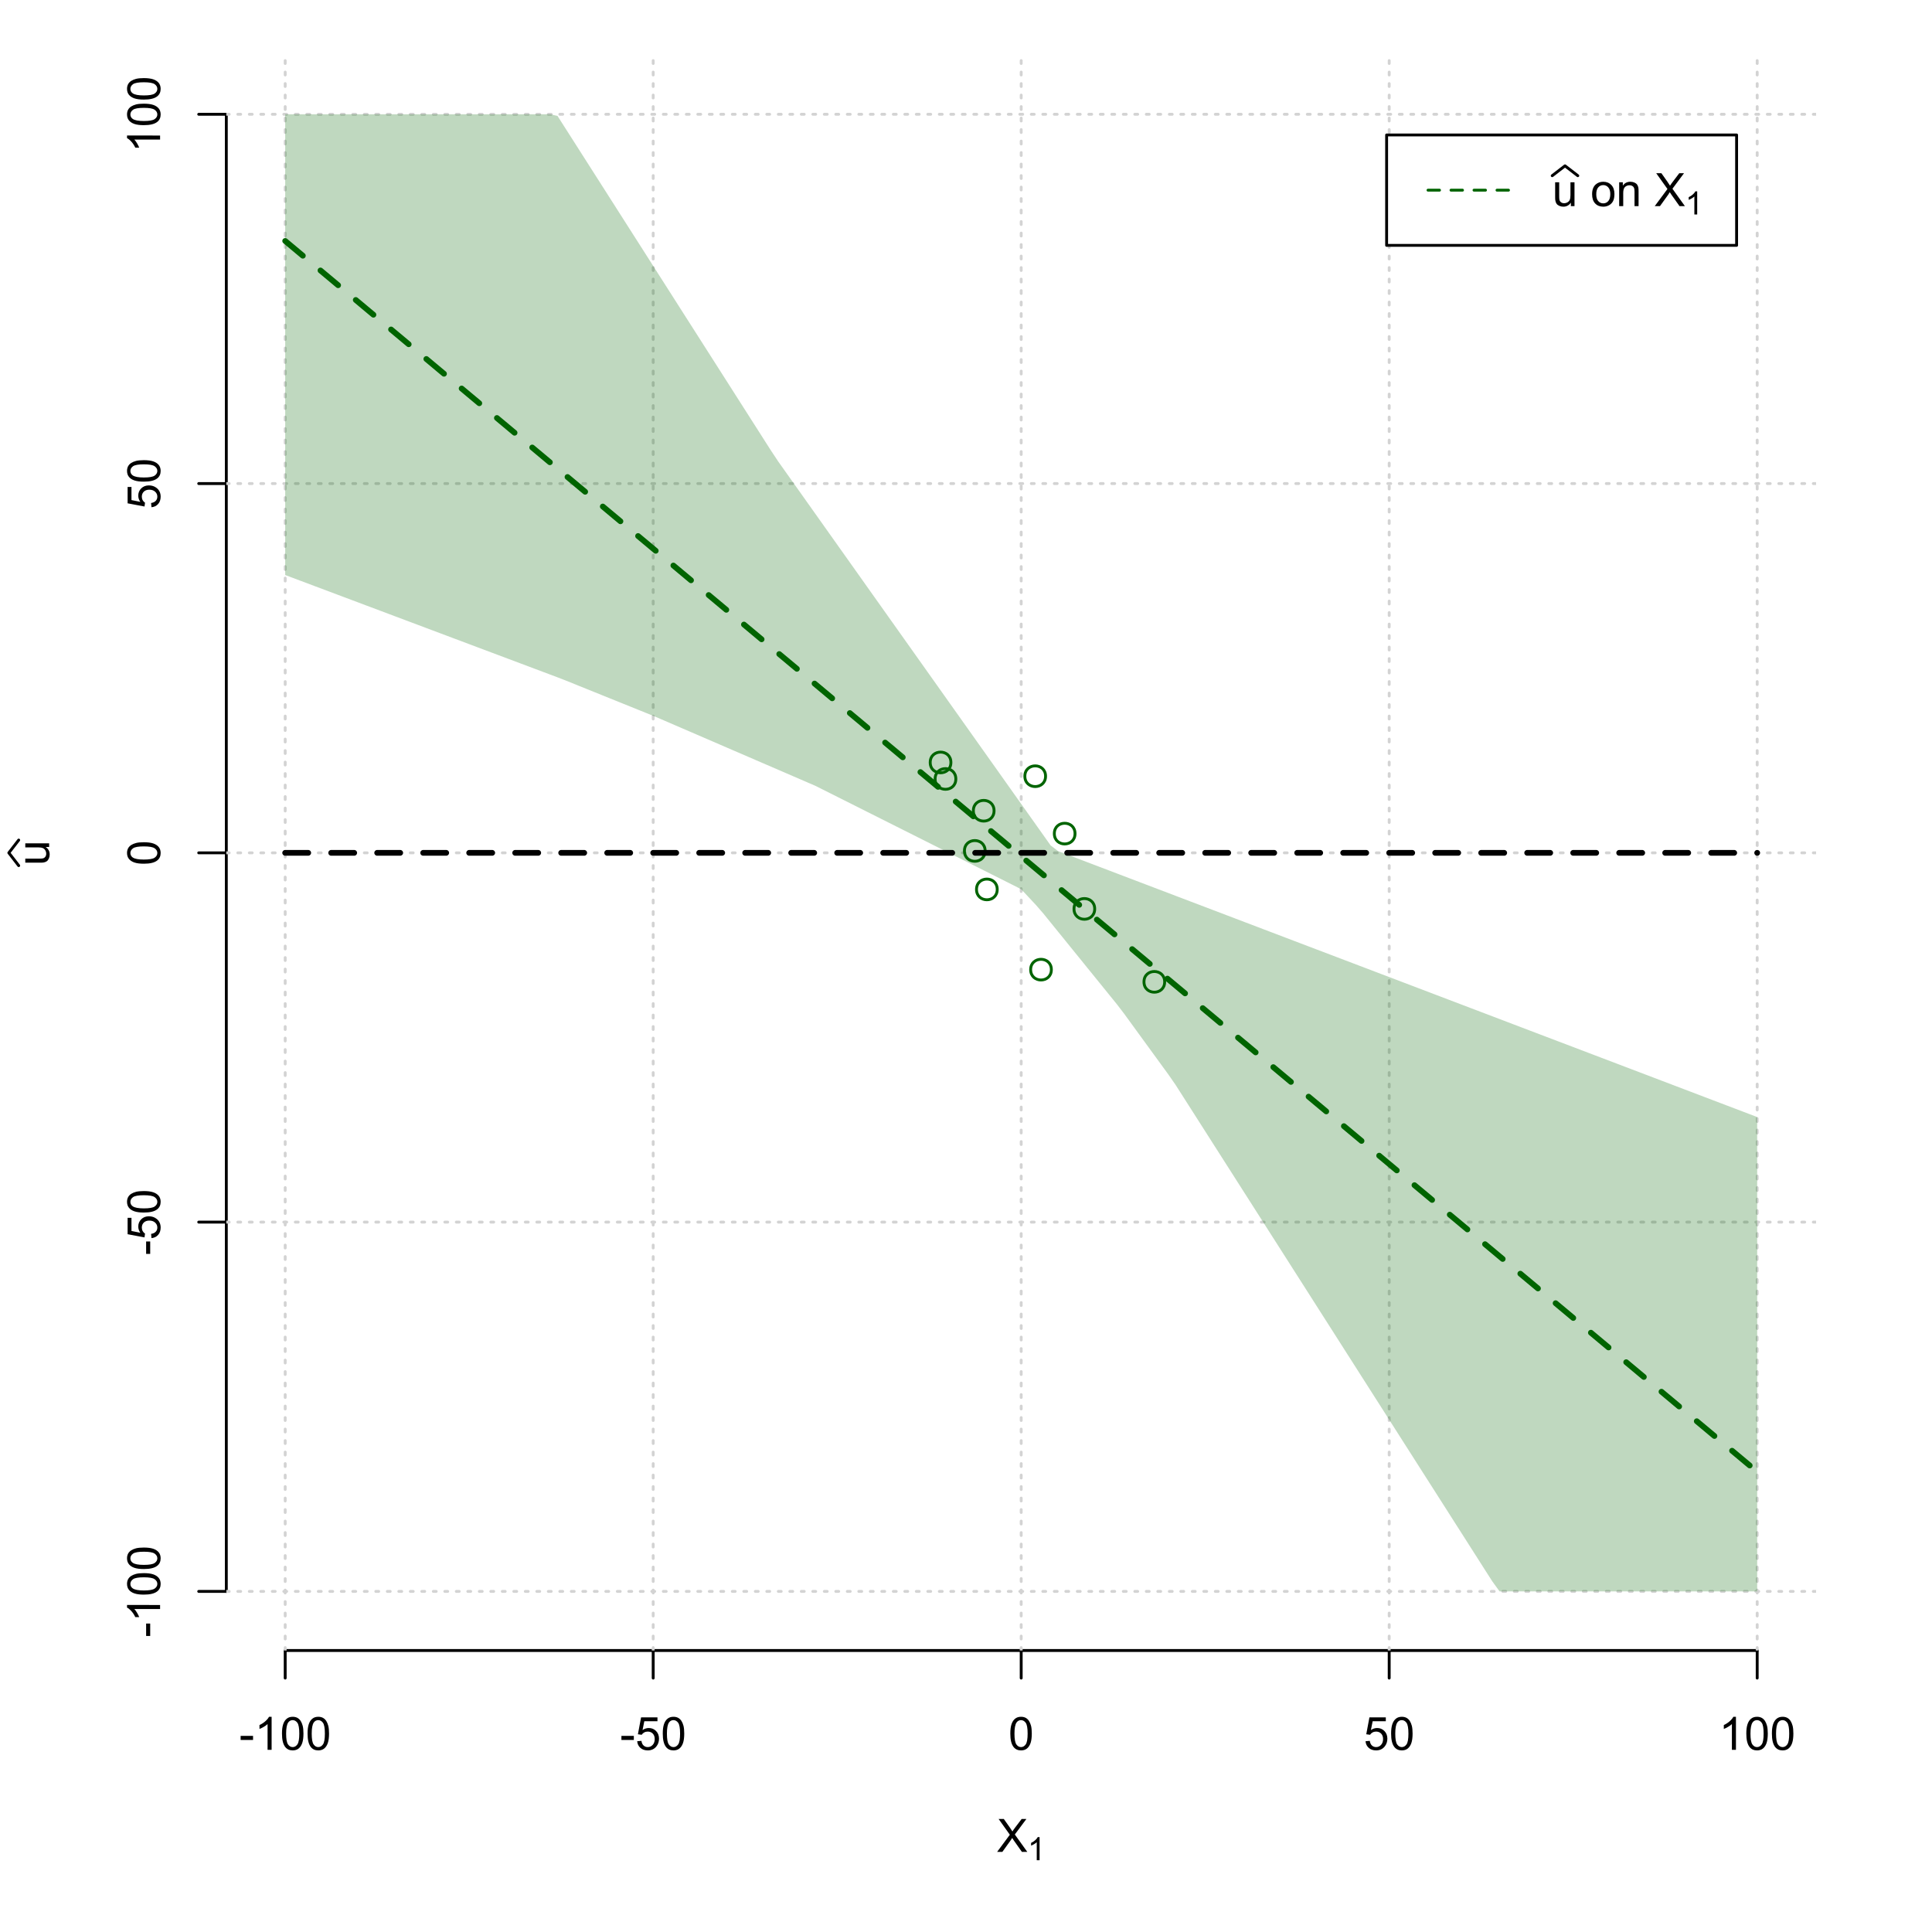 <?xml version="1.0" encoding="UTF-8"?>
<svg xmlns="http://www.w3.org/2000/svg" xmlns:xlink="http://www.w3.org/1999/xlink" width="504pt" height="504pt" viewBox="0 0 504 504" version="1.1">
<defs>
<g>
<symbol overflow="visible" id="glyph0-0">
<path style="stroke:none;" d="M 1.5 0 L 1.5 -7.5 L 7.5 -7.5 L 7.5 0 Z M 1.688 -0.188 L 7.312 -0.188 L 7.312 -7.312 L 1.688 -7.312 Z M 1.688 -0.188 "/>
</symbol>
<symbol overflow="visible" id="glyph0-1">
<path style="stroke:none;" d="M 0.055 0 L 3.375 -4.477 L 0.445 -8.59 L 1.797 -8.59 L 3.359 -6.387 C 3.68 -5.93 3.91 -5.578 4.047 -5.332 C 4.238 -5.645 4.465 -5.969 4.727 -6.312 L 6.457 -8.59 L 7.695 -8.59 L 4.676 -4.539 L 7.93 0 L 6.523 0 L 4.359 -3.062 C 4.238 -3.238 4.113 -3.43 3.984 -3.641 C 3.789 -3.324 3.652 -3.109 3.574 -2.992 L 1.418 0 Z M 0.055 0 "/>
</symbol>
<symbol overflow="visible" id="glyph0-2">
<path style="stroke:none;" d="M 0.383 -2.578 L 0.383 -3.641 L 3.621 -3.641 L 3.621 -2.578 Z M 0.383 -2.578 "/>
</symbol>
<symbol overflow="visible" id="glyph0-3">
<path style="stroke:none;" d="M 4.469 0 L 3.414 0 L 3.414 -6.719 C 3.16 -6.477 2.828 -6.234 2.414 -5.996 C 2 -5.75 1.629 -5.57 1.305 -5.449 L 1.305 -6.469 C 1.895 -6.742 2.41 -7.078 2.852 -7.477 C 3.293 -7.871 3.605 -8.254 3.789 -8.625 L 4.469 -8.625 Z M 4.469 0 "/>
</symbol>
<symbol overflow="visible" id="glyph0-4">
<path style="stroke:none;" d="M 0.5 -4.234 C 0.496 -5.246 0.602 -6.062 0.812 -6.688 C 1.02 -7.305 1.328 -7.785 1.742 -8.121 C 2.148 -8.457 2.668 -8.625 3.297 -8.625 C 3.758 -8.625 4.164 -8.531 4.512 -8.348 C 4.855 -8.16 5.141 -7.891 5.371 -7.543 C 5.594 -7.191 5.773 -6.766 5.906 -6.266 C 6.035 -5.762 6.098 -5.086 6.102 -4.234 C 6.098 -3.227 5.996 -2.414 5.789 -1.797 C 5.578 -1.176 5.266 -0.695 4.859 -0.359 C 4.445 -0.02 3.926 0.145 3.297 0.148 C 2.465 0.145 1.816 -0.148 1.348 -0.742 C 0.781 -1.457 0.496 -2.621 0.5 -4.234 Z M 1.582 -4.234 C 1.582 -2.824 1.746 -1.887 2.074 -1.418 C 2.402 -0.949 2.809 -0.715 3.297 -0.719 C 3.777 -0.715 4.184 -0.949 4.52 -1.422 C 4.848 -1.887 5.016 -2.824 5.016 -4.234 C 5.016 -5.648 4.848 -6.59 4.52 -7.055 C 4.184 -7.516 3.773 -7.746 3.289 -7.75 C 2.801 -7.746 2.414 -7.543 2.125 -7.137 C 1.762 -6.613 1.582 -5.645 1.582 -4.234 Z M 1.582 -4.234 "/>
</symbol>
<symbol overflow="visible" id="glyph0-5">
<path style="stroke:none;" d="M 0.5 -2.25 L 1.605 -2.344 C 1.684 -1.805 1.871 -1.398 2.176 -1.125 C 2.473 -0.852 2.836 -0.715 3.258 -0.719 C 3.766 -0.715 4.195 -0.906 4.547 -1.293 C 4.898 -1.672 5.074 -2.18 5.074 -2.82 C 5.074 -3.414 4.902 -3.891 4.566 -4.242 C 4.227 -4.59 3.785 -4.762 3.242 -4.766 C 2.898 -4.762 2.594 -4.684 2.32 -4.531 C 2.047 -4.375 1.832 -4.176 1.676 -3.93 L 0.688 -4.062 L 1.516 -8.473 L 5.789 -8.473 L 5.789 -7.465 L 2.359 -7.465 L 1.898 -5.156 C 2.414 -5.516 2.953 -5.695 3.523 -5.695 C 4.27 -5.695 4.902 -5.434 5.422 -4.914 C 5.934 -4.395 6.191 -3.727 6.195 -2.914 C 6.191 -2.133 5.965 -1.461 5.516 -0.898 C 4.961 -0.199 4.211 0.145 3.258 0.148 C 2.477 0.145 1.836 -0.07 1.344 -0.508 C 0.844 -0.941 0.562 -1.523 0.5 -2.25 Z M 0.5 -2.25 "/>
</symbol>
<symbol overflow="visible" id="glyph0-6">
<path style="stroke:none;" d="M 4.867 0 L 4.867 -0.914 C 4.379 -0.211 3.723 0.141 2.895 0.141 C 2.527 0.141 2.184 0.07 1.867 -0.07 C 1.547 -0.211 1.309 -0.387 1.156 -0.602 C 1 -0.812 0.895 -1.074 0.832 -1.383 C 0.785 -1.59 0.762 -1.918 0.766 -2.367 L 0.766 -6.223 L 1.82 -6.223 L 1.82 -2.773 C 1.816 -2.219 1.84 -1.848 1.887 -1.656 C 1.949 -1.379 2.09 -1.16 2.309 -1.004 C 2.523 -0.84 2.789 -0.762 3.105 -0.766 C 3.418 -0.762 3.715 -0.844 3.996 -1.008 C 4.273 -1.172 4.469 -1.391 4.586 -1.672 C 4.699 -1.949 4.758 -2.355 4.758 -2.891 L 4.758 -6.223 L 5.812 -6.223 L 5.812 0 Z M 4.867 0 "/>
</symbol>
<symbol overflow="visible" id="glyph0-7">
<path style="stroke:none;" d=""/>
</symbol>
<symbol overflow="visible" id="glyph0-8">
<path style="stroke:none;" d="M 0.398 -3.109 C 0.398 -4.262 0.719 -5.117 1.359 -5.672 C 1.895 -6.133 2.547 -6.363 3.316 -6.363 C 4.172 -6.363 4.871 -6.082 5.414 -5.52 C 5.953 -4.957 6.223 -4.184 6.227 -3.199 C 6.223 -2.398 6.102 -1.766 5.867 -1.309 C 5.625 -0.848 5.277 -0.492 4.82 -0.238 C 4.359 0.016 3.859 0.141 3.316 0.141 C 2.441 0.141 1.734 -0.137 1.203 -0.695 C 0.664 -1.254 0.398 -2.059 0.398 -3.109 Z M 1.484 -3.109 C 1.48 -2.309 1.656 -1.711 2.004 -1.32 C 2.348 -0.922 2.785 -0.727 3.316 -0.727 C 3.84 -0.727 4.273 -0.926 4.621 -1.324 C 4.969 -1.723 5.145 -2.328 5.145 -3.148 C 5.145 -3.914 4.969 -4.496 4.617 -4.895 C 4.266 -5.289 3.832 -5.488 3.316 -5.492 C 2.785 -5.488 2.348 -5.293 2.004 -4.898 C 1.656 -4.5 1.48 -3.902 1.484 -3.109 Z M 1.484 -3.109 "/>
</symbol>
<symbol overflow="visible" id="glyph0-9">
<path style="stroke:none;" d="M 0.789 0 L 0.789 -6.223 L 1.742 -6.223 L 1.742 -5.336 C 2.195 -6.02 2.855 -6.363 3.719 -6.363 C 4.09 -6.363 4.434 -6.293 4.754 -6.16 C 5.066 -6.023 5.305 -5.848 5.461 -5.633 C 5.617 -5.41 5.727 -5.152 5.789 -4.852 C 5.828 -4.656 5.848 -4.312 5.848 -3.828 L 5.848 0 L 4.793 0 L 4.793 -3.785 C 4.793 -4.215 4.75 -4.535 4.668 -4.75 C 4.586 -4.961 4.441 -5.129 4.234 -5.258 C 4.023 -5.383 3.777 -5.449 3.5 -5.449 C 3.047 -5.449 2.66 -5.305 2.332 -5.02 C 2.004 -4.734 1.84 -4.195 1.844 -3.398 L 1.844 0 Z M 0.789 0 "/>
</symbol>
<symbol overflow="visible" id="glyph1-0">
<path style="stroke:none;" d="M 1.051 0 L 1.051 -5.25 L 5.25 -5.25 L 5.25 0 Z M 1.18 -0.133 L 5.117 -0.133 L 5.117 -5.117 L 1.18 -5.117 Z M 1.18 -0.133 "/>
</symbol>
<symbol overflow="visible" id="glyph1-1">
<path style="stroke:none;" d="M 3.129 0 L 2.391 0 L 2.391 -4.703 C 2.211 -4.531 1.977 -4.363 1.691 -4.195 C 1.398 -4.023 1.141 -3.895 0.914 -3.812 L 0.914 -4.527 C 1.328 -4.719 1.688 -4.953 1.996 -5.234 C 2.305 -5.508 2.523 -5.777 2.652 -6.039 L 3.129 -6.039 Z M 3.129 0 "/>
</symbol>
<symbol overflow="visible" id="glyph2-0">
<path style="stroke:none;" d="M 0 -1.5 L -7.5 -1.5 L -7.5 -7.5 L 0 -7.5 Z M -0.188 -1.688 L -0.188 -7.312 L -7.312 -7.312 L -7.312 -1.688 Z M -0.188 -1.688 "/>
</symbol>
<symbol overflow="visible" id="glyph2-1">
<path style="stroke:none;" d="M 0 -4.867 L -0.914 -4.867 C -0.211 -4.379 0.141 -3.723 0.141 -2.895 C 0.141 -2.527 0.07 -2.184 -0.07 -1.867 C -0.211 -1.547 -0.387 -1.309 -0.598 -1.156 C -0.809 -1 -1.07 -0.895 -1.383 -0.832 C -1.59 -0.789 -1.918 -0.766 -2.367 -0.77 L -6.223 -0.77 L -6.223 -1.824 L -2.773 -1.824 C -2.219 -1.82 -1.848 -1.844 -1.656 -1.887 C -1.379 -1.949 -1.16 -2.09 -1.004 -2.309 C -0.84 -2.523 -0.762 -2.789 -0.766 -3.105 C -0.762 -3.418 -0.844 -3.715 -1.008 -3.996 C -1.172 -4.273 -1.391 -4.469 -1.672 -4.586 C -1.945 -4.699 -2.352 -4.758 -2.887 -4.758 L -6.223 -4.758 L -6.223 -5.812 L 0 -5.812 Z M 0 -4.867 "/>
</symbol>
<symbol overflow="visible" id="glyph2-2">
<path style="stroke:none;" d="M -2.578 -0.383 L -3.641 -0.383 L -3.641 -3.621 L -2.578 -3.621 Z M -2.578 -0.383 "/>
</symbol>
<symbol overflow="visible" id="glyph2-3">
<path style="stroke:none;" d="M 0 -4.469 L 0 -3.414 L -6.719 -3.418 C -6.477 -3.16 -6.234 -2.828 -5.996 -2.418 C -5.75 -2.004 -5.57 -1.633 -5.449 -1.309 L -6.469 -1.309 C -6.742 -1.895 -7.078 -2.41 -7.477 -2.852 C -7.871 -3.293 -8.254 -3.605 -8.625 -3.793 L -8.625 -4.473 Z M 0 -4.469 "/>
</symbol>
<symbol overflow="visible" id="glyph2-4">
<path style="stroke:none;" d="M -4.234 -0.5 C -5.246 -0.496 -6.062 -0.602 -6.688 -0.812 C -7.305 -1.02 -7.785 -1.328 -8.121 -1.742 C -8.457 -2.152 -8.625 -2.672 -8.625 -3.301 C -8.625 -3.758 -8.531 -4.164 -8.348 -4.512 C -8.16 -4.859 -7.891 -5.145 -7.543 -5.371 C -7.191 -5.594 -6.766 -5.773 -6.266 -5.906 C -5.762 -6.035 -5.086 -6.098 -4.234 -6.102 C -3.223 -6.098 -2.41 -5.996 -1.793 -5.789 C -1.176 -5.578 -0.695 -5.266 -0.359 -4.859 C -0.02 -4.445 0.145 -3.926 0.148 -3.297 C 0.145 -2.465 -0.148 -1.816 -0.742 -1.348 C -1.457 -0.781 -2.621 -0.496 -4.234 -0.5 Z M -4.234 -1.582 C -2.824 -1.582 -1.887 -1.746 -1.418 -2.074 C -0.949 -2.402 -0.715 -2.809 -0.719 -3.297 C -0.715 -3.777 -0.949 -4.184 -1.422 -4.52 C -1.887 -4.848 -2.824 -5.016 -4.234 -5.016 C -5.648 -5.016 -6.59 -4.848 -7.055 -4.52 C -7.516 -4.188 -7.746 -3.777 -7.75 -3.289 C -7.746 -2.801 -7.543 -2.414 -7.137 -2.129 C -6.613 -1.762 -5.645 -1.582 -4.234 -1.582 Z M -4.234 -1.582 "/>
</symbol>
<symbol overflow="visible" id="glyph2-5">
<path style="stroke:none;" d="M -2.25 -0.5 L -2.344 -1.605 C -1.805 -1.684 -1.398 -1.871 -1.125 -2.176 C -0.852 -2.473 -0.715 -2.836 -0.719 -3.258 C -0.715 -3.766 -0.906 -4.195 -1.293 -4.547 C -1.672 -4.898 -2.18 -5.074 -2.816 -5.074 C -3.414 -5.074 -3.891 -4.902 -4.242 -4.566 C -4.59 -4.227 -4.762 -3.785 -4.766 -3.242 C -4.762 -2.898 -4.684 -2.594 -4.531 -2.32 C -4.375 -2.047 -4.176 -1.832 -3.93 -1.676 L -4.062 -0.688 L -8.473 -1.52 L -8.473 -5.789 L -7.465 -5.789 L -7.465 -2.363 L -5.156 -1.898 C -5.516 -2.414 -5.695 -2.953 -5.695 -3.523 C -5.695 -4.27 -5.434 -4.902 -4.914 -5.422 C -4.395 -5.934 -3.727 -6.191 -2.91 -6.195 C -2.133 -6.191 -1.461 -5.965 -0.895 -5.516 C -0.199 -4.961 0.145 -4.211 0.148 -3.258 C 0.145 -2.477 -0.07 -1.836 -0.508 -1.344 C -0.941 -0.848 -1.523 -0.566 -2.25 -0.5 Z M -2.25 -0.5 "/>
</symbol>
</g>
<clipPath id="clip1">
  <path d="M 74 14.398 L 75 14.398 L 75 430.559 L 74 430.559 Z M 74 14.398 "/>
</clipPath>
<clipPath id="clip2">
  <path d="M 170 14.398 L 171 14.398 L 171 430.559 L 170 430.559 Z M 170 14.398 "/>
</clipPath>
<clipPath id="clip3">
  <path d="M 266 14.398 L 267 14.398 L 267 430.559 L 266 430.559 Z M 266 14.398 "/>
</clipPath>
<clipPath id="clip4">
  <path d="M 362 14.398 L 363 14.398 L 363 430.559 L 362 430.559 Z M 362 14.398 "/>
</clipPath>
<clipPath id="clip5">
  <path d="M 458 14.398 L 459 14.398 L 459 430.559 L 458 430.559 Z M 458 14.398 "/>
</clipPath>
<clipPath id="clip6">
  <path d="M 59.039 414 L 473.758 414 L 473.758 416 L 59.039 416 Z M 59.039 414 "/>
</clipPath>
<clipPath id="clip7">
  <path d="M 59.039 318 L 473.758 318 L 473.758 320 L 59.039 320 Z M 59.039 318 "/>
</clipPath>
<clipPath id="clip8">
  <path d="M 59.039 222 L 473.758 222 L 473.758 223 L 59.039 223 Z M 59.039 222 "/>
</clipPath>
<clipPath id="clip9">
  <path d="M 59.039 125 L 473.758 125 L 473.758 127 L 59.039 127 Z M 59.039 125 "/>
</clipPath>
<clipPath id="clip10">
  <path d="M 59.039 29 L 473.758 29 L 473.758 31 L 59.039 31 Z M 59.039 29 "/>
</clipPath>
</defs>
<g id="surface5436">
<rect x="0" y="0" width="504" height="504" style="fill:rgb(100%,100%,100%);fill-opacity:1;stroke:none;"/>
<g style="fill:rgb(0%,0%,0%);fill-opacity:1;">
  <use xlink:href="#glyph0-1" x="260.062" y="483.102"/>
</g>
<g style="fill:rgb(0%,0%,0%);fill-opacity:1;">
  <use xlink:href="#glyph1-1" x="268.066" y="485.281"/>
</g>
<g style="fill:rgb(0%,0%,0%);fill-opacity:1;">
  <use xlink:href="#glyph2-1" x="12.82" y="225.816"/>
</g>
<path style="fill:none;stroke-width:0.75;stroke-linecap:round;stroke-linejoin:round;stroke:rgb(0%,0%,0%);stroke-opacity:1;stroke-miterlimit:10;" d="M 4.879 225.816 L 2.301 222.48 L 4.879 219.145 "/>
<path style="fill:none;stroke-width:0.75;stroke-linecap:round;stroke-linejoin:round;stroke:rgb(0%,0%,0%);stroke-opacity:1;stroke-miterlimit:10;" d="M 74.398 430.559 L 458.398 430.559 "/>
<path style="fill:none;stroke-width:0.75;stroke-linecap:round;stroke-linejoin:round;stroke:rgb(0%,0%,0%);stroke-opacity:1;stroke-miterlimit:10;" d="M 74.398 430.559 L 74.398 437.762 "/>
<path style="fill:none;stroke-width:0.75;stroke-linecap:round;stroke-linejoin:round;stroke:rgb(0%,0%,0%);stroke-opacity:1;stroke-miterlimit:10;" d="M 170.398 430.559 L 170.398 437.762 "/>
<path style="fill:none;stroke-width:0.75;stroke-linecap:round;stroke-linejoin:round;stroke:rgb(0%,0%,0%);stroke-opacity:1;stroke-miterlimit:10;" d="M 266.398 430.559 L 266.398 437.762 "/>
<path style="fill:none;stroke-width:0.75;stroke-linecap:round;stroke-linejoin:round;stroke:rgb(0%,0%,0%);stroke-opacity:1;stroke-miterlimit:10;" d="M 362.398 430.559 L 362.398 437.762 "/>
<path style="fill:none;stroke-width:0.75;stroke-linecap:round;stroke-linejoin:round;stroke:rgb(0%,0%,0%);stroke-opacity:1;stroke-miterlimit:10;" d="M 458.398 430.559 L 458.398 437.762 "/>
<g style="fill:rgb(0%,0%,0%);fill-opacity:1;">
  <use xlink:href="#glyph0-2" x="62.391" y="456.48"/>
  <use xlink:href="#glyph0-3" x="66.387" y="456.48"/>
  <use xlink:href="#glyph0-4" x="73.061" y="456.48"/>
  <use xlink:href="#glyph0-4" x="79.734" y="456.48"/>
</g>
<g style="fill:rgb(0%,0%,0%);fill-opacity:1;">
  <use xlink:href="#glyph0-2" x="161.727" y="456.48"/>
  <use xlink:href="#glyph0-5" x="165.723" y="456.48"/>
  <use xlink:href="#glyph0-4" x="172.396" y="456.48"/>
</g>
<g style="fill:rgb(0%,0%,0%);fill-opacity:1;">
  <use xlink:href="#glyph0-4" x="263.062" y="456.48"/>
</g>
<g style="fill:rgb(0%,0%,0%);fill-opacity:1;">
  <use xlink:href="#glyph0-5" x="355.727" y="456.48"/>
  <use xlink:href="#glyph0-4" x="362.4" y="456.48"/>
</g>
<g style="fill:rgb(0%,0%,0%);fill-opacity:1;">
  <use xlink:href="#glyph0-3" x="448.387" y="456.48"/>
  <use xlink:href="#glyph0-4" x="455.061" y="456.48"/>
  <use xlink:href="#glyph0-4" x="461.734" y="456.48"/>
</g>
<path style="fill:none;stroke-width:0.75;stroke-linecap:round;stroke-linejoin:round;stroke:rgb(0%,0%,0%);stroke-opacity:1;stroke-miterlimit:10;" d="M 59.039 415.148 L 59.039 29.812 "/>
<path style="fill:none;stroke-width:0.75;stroke-linecap:round;stroke-linejoin:round;stroke:rgb(0%,0%,0%);stroke-opacity:1;stroke-miterlimit:10;" d="M 59.039 415.148 L 51.84 415.148 "/>
<path style="fill:none;stroke-width:0.75;stroke-linecap:round;stroke-linejoin:round;stroke:rgb(0%,0%,0%);stroke-opacity:1;stroke-miterlimit:10;" d="M 59.039 318.812 L 51.84 318.812 "/>
<path style="fill:none;stroke-width:0.75;stroke-linecap:round;stroke-linejoin:round;stroke:rgb(0%,0%,0%);stroke-opacity:1;stroke-miterlimit:10;" d="M 59.039 222.48 L 51.84 222.48 "/>
<path style="fill:none;stroke-width:0.75;stroke-linecap:round;stroke-linejoin:round;stroke:rgb(0%,0%,0%);stroke-opacity:1;stroke-miterlimit:10;" d="M 59.039 126.148 L 51.84 126.148 "/>
<path style="fill:none;stroke-width:0.75;stroke-linecap:round;stroke-linejoin:round;stroke:rgb(0%,0%,0%);stroke-opacity:1;stroke-miterlimit:10;" d="M 59.039 29.812 L 51.84 29.812 "/>
<g style="fill:rgb(0%,0%,0%);fill-opacity:1;">
  <use xlink:href="#glyph2-2" x="41.762" y="427.156"/>
  <use xlink:href="#glyph2-3" x="41.762" y="423.16"/>
  <use xlink:href="#glyph2-4" x="41.762" y="416.486"/>
  <use xlink:href="#glyph2-4" x="41.762" y="409.812"/>
</g>
<g style="fill:rgb(0%,0%,0%);fill-opacity:1;">
  <use xlink:href="#glyph2-2" x="41.762" y="327.484"/>
  <use xlink:href="#glyph2-5" x="41.762" y="323.488"/>
  <use xlink:href="#glyph2-4" x="41.762" y="316.814"/>
</g>
<g style="fill:rgb(0%,0%,0%);fill-opacity:1;">
  <use xlink:href="#glyph2-4" x="41.762" y="225.816"/>
</g>
<g style="fill:rgb(0%,0%,0%);fill-opacity:1;">
  <use xlink:href="#glyph2-5" x="41.762" y="132.82"/>
  <use xlink:href="#glyph2-4" x="41.762" y="126.146"/>
</g>
<g style="fill:rgb(0%,0%,0%);fill-opacity:1;">
  <use xlink:href="#glyph2-3" x="41.762" y="39.824"/>
  <use xlink:href="#glyph2-4" x="41.762" y="33.15"/>
  <use xlink:href="#glyph2-4" x="41.762" y="26.477"/>
</g>
<g clip-path="url(#clip1)" clip-rule="nonzero">
<path style="fill:none;stroke-width:0.75;stroke-linecap:round;stroke-linejoin:round;stroke:rgb(82.745%,82.745%,82.745%);stroke-opacity:1;stroke-dasharray:0.75,2.25;stroke-miterlimit:10;" d="M 74.398 430.559 L 74.398 14.398 "/>
</g>
<g clip-path="url(#clip2)" clip-rule="nonzero">
<path style="fill:none;stroke-width:0.75;stroke-linecap:round;stroke-linejoin:round;stroke:rgb(82.745%,82.745%,82.745%);stroke-opacity:1;stroke-dasharray:0.75,2.25;stroke-miterlimit:10;" d="M 170.398 430.559 L 170.398 14.398 "/>
</g>
<g clip-path="url(#clip3)" clip-rule="nonzero">
<path style="fill:none;stroke-width:0.75;stroke-linecap:round;stroke-linejoin:round;stroke:rgb(82.745%,82.745%,82.745%);stroke-opacity:1;stroke-dasharray:0.75,2.25;stroke-miterlimit:10;" d="M 266.398 430.559 L 266.398 14.398 "/>
</g>
<g clip-path="url(#clip4)" clip-rule="nonzero">
<path style="fill:none;stroke-width:0.75;stroke-linecap:round;stroke-linejoin:round;stroke:rgb(82.745%,82.745%,82.745%);stroke-opacity:1;stroke-dasharray:0.75,2.25;stroke-miterlimit:10;" d="M 362.398 430.559 L 362.398 14.398 "/>
</g>
<g clip-path="url(#clip5)" clip-rule="nonzero">
<path style="fill:none;stroke-width:0.75;stroke-linecap:round;stroke-linejoin:round;stroke:rgb(82.745%,82.745%,82.745%);stroke-opacity:1;stroke-dasharray:0.75,2.25;stroke-miterlimit:10;" d="M 458.398 430.559 L 458.398 14.398 "/>
</g>
<g clip-path="url(#clip6)" clip-rule="nonzero">
<path style="fill:none;stroke-width:0.75;stroke-linecap:round;stroke-linejoin:round;stroke:rgb(82.745%,82.745%,82.745%);stroke-opacity:1;stroke-dasharray:0.75,2.25;stroke-miterlimit:10;" d="M 59.039 415.148 L 473.762 415.148 "/>
</g>
<g clip-path="url(#clip7)" clip-rule="nonzero">
<path style="fill:none;stroke-width:0.75;stroke-linecap:round;stroke-linejoin:round;stroke:rgb(82.745%,82.745%,82.745%);stroke-opacity:1;stroke-dasharray:0.75,2.25;stroke-miterlimit:10;" d="M 59.039 318.812 L 473.762 318.812 "/>
</g>
<g clip-path="url(#clip8)" clip-rule="nonzero">
<path style="fill:none;stroke-width:0.75;stroke-linecap:round;stroke-linejoin:round;stroke:rgb(82.745%,82.745%,82.745%);stroke-opacity:1;stroke-dasharray:0.75,2.25;stroke-miterlimit:10;" d="M 59.039 222.48 L 473.762 222.48 "/>
</g>
<g clip-path="url(#clip9)" clip-rule="nonzero">
<path style="fill:none;stroke-width:0.75;stroke-linecap:round;stroke-linejoin:round;stroke:rgb(82.745%,82.745%,82.745%);stroke-opacity:1;stroke-dasharray:0.75,2.25;stroke-miterlimit:10;" d="M 59.039 126.148 L 473.762 126.148 "/>
</g>
<g clip-path="url(#clip10)" clip-rule="nonzero">
<path style="fill:none;stroke-width:0.75;stroke-linecap:round;stroke-linejoin:round;stroke:rgb(82.745%,82.745%,82.745%);stroke-opacity:1;stroke-dasharray:0.75,2.25;stroke-miterlimit:10;" d="M 59.039 29.812 L 473.762 29.812 "/>
</g>
<path style=" stroke:none;fill-rule:nonzero;fill:rgb(0%,39.216%,0%);fill-opacity:0.251;" d="M 74.398 29.812 L 143.52 29.812 L 145.441 30.242 L 147.359 33.254 L 149.281 36.262 L 151.199 39.273 L 153.121 42.281 L 155.039 45.293 L 156.961 48.301 L 158.879 51.312 L 160.801 54.324 L 162.719 57.332 L 164.641 60.344 L 166.559 63.352 L 168.48 66.363 L 170.398 69.371 L 172.32 72.383 L 174.238 75.391 L 176.16 78.402 L 178.078 81.41 L 181.922 87.434 L 183.84 90.441 L 185.762 93.453 L 187.68 96.461 L 189.602 99.473 L 191.52 102.48 L 193.441 105.492 L 195.359 108.5 L 197.281 111.512 L 199.199 114.52 L 201.121 117.531 L 203.039 120.422 L 204.961 123.129 L 206.879 125.832 L 208.801 128.539 L 210.719 131.246 L 212.641 133.953 L 214.559 136.656 L 216.48 139.363 L 218.398 142.07 L 220.32 144.777 L 222.238 147.48 L 224.16 150.188 L 226.078 152.895 L 228 155.602 L 229.922 158.305 L 231.84 161.012 L 233.762 163.719 L 235.68 166.426 L 237.602 169.129 L 239.52 171.836 L 241.441 174.543 L 243.359 177.246 L 245.281 179.953 L 247.199 182.66 L 249.121 185.367 L 251.039 188.07 L 252.961 190.777 L 254.879 193.484 L 256.801 196.191 L 258.719 198.895 L 260.641 201.602 L 262.559 204.309 L 264.48 207.016 L 266.398 209.719 L 268.32 212.426 L 270.238 215.133 L 272.16 217.84 L 274.078 220.543 L 276 222.02 L 277.922 222.75 L 279.84 223.477 L 281.762 224.207 L 283.68 224.938 L 285.602 225.668 L 287.52 226.398 L 289.441 227.129 L 291.359 227.859 L 293.281 228.59 L 295.199 229.32 L 297.121 230.051 L 299.039 230.781 L 300.961 231.512 L 302.879 232.242 L 304.801 232.973 L 306.719 233.703 L 308.641 234.434 L 310.559 235.164 L 312.48 235.895 L 314.398 236.625 L 316.32 237.355 L 318.238 238.086 L 320.16 238.816 L 322.078 239.547 L 325.922 241.008 L 327.84 241.738 L 329.762 242.469 L 331.68 243.199 L 333.602 243.93 L 335.52 244.66 L 337.441 245.391 L 339.359 246.121 L 341.281 246.852 L 343.199 247.582 L 345.121 248.309 L 347.039 249.039 L 348.961 249.77 L 350.879 250.5 L 352.801 251.23 L 354.719 251.961 L 356.641 252.691 L 358.559 253.422 L 360.48 254.152 L 362.398 254.883 L 364.32 255.613 L 366.238 256.344 L 368.16 257.074 L 370.078 257.805 L 373.922 259.266 L 375.84 259.996 L 377.762 260.727 L 379.68 261.457 L 381.602 262.188 L 383.52 262.918 L 385.441 263.648 L 387.359 264.379 L 389.281 265.109 L 391.199 265.84 L 393.121 266.57 L 395.039 267.301 L 396.961 268.031 L 398.879 268.762 L 400.801 269.492 L 402.719 270.223 L 404.641 270.953 L 406.559 271.684 L 408.48 272.41 L 410.398 273.141 L 412.32 273.871 L 414.238 274.602 L 416.16 275.332 L 418.078 276.062 L 421.922 277.523 L 423.84 278.254 L 425.762 278.984 L 427.68 279.715 L 429.602 280.445 L 431.52 281.176 L 433.441 281.906 L 435.359 282.637 L 437.281 283.367 L 439.199 284.098 L 441.121 284.828 L 443.039 285.559 L 444.961 286.289 L 446.879 287.02 L 448.801 287.75 L 450.719 288.48 L 452.641 289.211 L 454.559 289.941 L 456.48 290.672 L 458.398 291.402 L 458.398 415.148 L 391.199 415.148 L 389.281 412.504 L 387.359 409.496 L 385.441 406.484 L 383.52 403.477 L 381.602 400.465 L 379.68 397.457 L 377.762 394.445 L 375.84 391.438 L 373.922 388.426 L 372 385.418 L 370.078 382.406 L 368.16 379.395 L 366.238 376.387 L 364.32 373.375 L 362.398 370.367 L 360.48 367.355 L 358.559 364.348 L 356.641 361.336 L 354.719 358.328 L 352.801 355.316 L 350.879 352.309 L 348.961 349.297 L 347.039 346.285 L 345.121 343.277 L 343.199 340.266 L 341.281 337.258 L 339.359 334.246 L 337.441 331.238 L 335.52 328.227 L 333.602 325.219 L 331.68 322.207 L 329.762 319.199 L 327.84 316.188 L 325.922 313.176 L 324 310.168 L 322.078 307.156 L 320.16 304.148 L 318.238 301.137 L 316.32 298.129 L 314.398 295.117 L 312.48 292.109 L 310.559 289.098 L 308.641 286.09 L 306.719 283.078 L 304.801 280.309 L 302.879 277.672 L 300.961 275.035 L 299.039 272.398 L 297.121 269.762 L 295.199 267.125 L 293.281 264.484 L 291.359 261.977 L 289.441 259.609 L 287.52 257.238 L 285.602 254.871 L 283.68 252.504 L 281.762 250.133 L 279.84 247.766 L 277.922 245.395 L 276 243.027 L 274.078 240.656 L 272.16 238.289 L 270.238 236.078 L 268.32 234.027 L 266.398 231.977 L 264.48 230.996 L 262.559 230.031 L 260.641 229.066 L 258.719 228.105 L 256.801 227.141 L 254.879 226.176 L 252.961 225.211 L 251.039 224.246 L 249.121 223.281 L 247.199 222.316 L 245.281 221.355 L 243.359 220.391 L 241.441 219.426 L 239.52 218.461 L 237.602 217.496 L 235.68 216.531 L 233.762 215.57 L 231.84 214.605 L 229.922 213.641 L 226.078 211.711 L 224.16 210.746 L 222.238 209.781 L 220.32 208.82 L 218.398 207.855 L 216.48 206.891 L 214.559 205.926 L 212.641 204.969 L 210.719 204.141 L 208.801 203.309 L 206.879 202.48 L 204.961 201.652 L 203.039 200.82 L 201.121 199.992 L 199.199 199.164 L 197.281 198.336 L 195.359 197.504 L 193.441 196.676 L 191.52 195.848 L 189.602 195.02 L 187.68 194.188 L 185.762 193.359 L 183.84 192.531 L 181.922 191.699 L 178.078 190.043 L 176.16 189.215 L 174.238 188.383 L 172.32 187.555 L 170.398 186.734 L 168.48 185.961 L 166.559 185.184 L 164.641 184.41 L 162.719 183.637 L 160.801 182.859 L 158.879 182.086 L 156.961 181.312 L 155.039 180.535 L 153.121 179.762 L 151.199 178.988 L 149.281 178.211 L 147.359 177.438 L 145.441 176.695 L 143.52 175.973 L 141.602 175.25 L 139.68 174.531 L 137.762 173.809 L 135.84 173.086 L 133.922 172.367 L 130.078 170.922 L 128.16 170.203 L 126.238 169.48 L 124.32 168.762 L 122.398 168.039 L 120.48 167.316 L 118.559 166.598 L 116.641 165.875 L 114.719 165.152 L 112.801 164.434 L 110.879 163.711 L 108.961 162.988 L 107.039 162.27 L 105.121 161.547 L 103.199 160.824 L 101.281 160.105 L 99.359 159.383 L 97.441 158.66 L 95.52 157.941 L 93.602 157.219 L 91.68 156.496 L 89.762 155.777 L 87.84 155.055 L 85.922 154.332 L 84 153.613 L 82.078 152.891 L 80.16 152.168 L 78.238 151.449 L 76.32 150.727 L 74.398 150.004 Z M 74.398 29.812 "/>
<path style="fill:none;stroke-width:0.75;stroke-linecap:round;stroke-linejoin:round;stroke:rgb(0%,39.216%,0%);stroke-opacity:1;stroke-miterlimit:10;" d="M 272.754 202.492 C 272.754 206.09 267.355 206.09 267.355 202.492 C 267.355 198.891 272.754 198.891 272.754 202.492 "/>
<path style="fill:none;stroke-width:0.75;stroke-linecap:round;stroke-linejoin:round;stroke:rgb(0%,39.216%,0%);stroke-opacity:1;stroke-miterlimit:10;" d="M 274.266 252.949 C 274.266 256.551 268.867 256.551 268.867 252.949 C 268.867 249.352 274.266 249.352 274.266 252.949 "/>
<path style="fill:none;stroke-width:0.75;stroke-linecap:round;stroke-linejoin:round;stroke:rgb(0%,39.216%,0%);stroke-opacity:1;stroke-miterlimit:10;" d="M 260.145 232.023 C 260.145 235.625 254.742 235.625 254.742 232.023 C 254.742 228.422 260.145 228.422 260.145 232.023 "/>
<path style="fill:none;stroke-width:0.75;stroke-linecap:round;stroke-linejoin:round;stroke:rgb(0%,39.216%,0%);stroke-opacity:1;stroke-miterlimit:10;" d="M 256.992 221.977 C 256.992 225.578 251.594 225.578 251.594 221.977 C 251.594 218.375 256.992 218.375 256.992 221.977 "/>
<path style="fill:none;stroke-width:0.75;stroke-linecap:round;stroke-linejoin:round;stroke:rgb(0%,39.216%,0%);stroke-opacity:1;stroke-miterlimit:10;" d="M 280.441 217.461 C 280.441 221.062 275.043 221.062 275.043 217.461 C 275.043 213.863 280.441 213.863 280.441 217.461 "/>
<path style="fill:none;stroke-width:0.75;stroke-linecap:round;stroke-linejoin:round;stroke:rgb(0%,39.216%,0%);stroke-opacity:1;stroke-miterlimit:10;" d="M 249.348 203.203 C 249.348 206.805 243.945 206.805 243.945 203.203 C 243.945 199.605 249.348 199.605 249.348 203.203 "/>
<path style="fill:none;stroke-width:0.75;stroke-linecap:round;stroke-linejoin:round;stroke:rgb(0%,39.216%,0%);stroke-opacity:1;stroke-miterlimit:10;" d="M 285.574 237.105 C 285.574 240.707 280.176 240.707 280.176 237.105 C 280.176 233.504 285.574 233.504 285.574 237.105 "/>
<path style="fill:none;stroke-width:0.75;stroke-linecap:round;stroke-linejoin:round;stroke:rgb(0%,39.216%,0%);stroke-opacity:1;stroke-miterlimit:10;" d="M 248.062 198.902 C 248.062 202.5 242.664 202.5 242.664 198.902 C 242.664 195.301 248.062 195.301 248.062 198.902 "/>
<path style="fill:none;stroke-width:0.75;stroke-linecap:round;stroke-linejoin:round;stroke:rgb(0%,39.216%,0%);stroke-opacity:1;stroke-miterlimit:10;" d="M 259.32 211.496 C 259.32 215.098 253.918 215.098 253.918 211.496 C 253.918 207.898 259.32 207.898 259.32 211.496 "/>
<path style="fill:none;stroke-width:0.75;stroke-linecap:round;stroke-linejoin:round;stroke:rgb(0%,39.216%,0%);stroke-opacity:1;stroke-miterlimit:10;" d="M 303.828 256.137 C 303.828 259.734 298.43 259.734 298.43 256.137 C 298.43 252.535 303.828 252.535 303.828 256.137 "/>
<path style="fill:none;stroke-width:1.5;stroke-linecap:round;stroke-linejoin:round;stroke:rgb(0%,0%,0%);stroke-opacity:1;stroke-dasharray:6,6;stroke-miterlimit:10;" d="M 74.398 222.48 L 458.398 222.48 "/>
<path style="fill:none;stroke-width:1.5;stroke-linecap:round;stroke-linejoin:round;stroke:rgb(0%,39.216%,0%);stroke-opacity:1;stroke-dasharray:6,6;stroke-miterlimit:10;" d="M 74.398 62.859 L 76.32 64.465 L 78.238 66.07 L 80.16 67.676 L 82.078 69.281 L 85.922 72.492 L 87.84 74.098 L 89.762 75.703 L 91.68 77.309 L 93.602 78.914 L 95.52 80.52 L 97.441 82.125 L 99.359 83.73 L 101.281 85.336 L 103.199 86.941 L 105.121 88.547 L 107.039 90.152 L 108.961 91.758 L 110.879 93.363 L 112.801 94.969 L 114.719 96.574 L 116.641 98.18 L 118.559 99.785 L 120.48 101.391 L 122.398 102.996 L 124.32 104.602 L 126.238 106.207 L 128.16 107.812 L 130.078 109.418 L 133.922 112.629 L 135.84 114.234 L 137.762 115.836 L 139.68 117.441 L 141.602 119.047 L 143.52 120.652 L 145.441 122.258 L 147.359 123.863 L 149.281 125.469 L 151.199 127.074 L 153.121 128.68 L 155.039 130.285 L 156.961 131.891 L 158.879 133.496 L 160.801 135.102 L 162.719 136.707 L 164.641 138.312 L 166.559 139.918 L 168.48 141.523 L 170.398 143.129 L 172.32 144.734 L 174.238 146.34 L 176.16 147.945 L 178.078 149.551 L 181.922 152.762 L 183.84 154.367 L 185.762 155.973 L 187.68 157.578 L 189.602 159.184 L 191.52 160.789 L 193.441 162.395 L 195.359 164 L 197.281 165.605 L 199.199 167.211 L 201.121 168.816 L 203.039 170.422 L 204.961 172.027 L 206.879 173.629 L 208.801 175.234 L 210.719 176.84 L 212.641 178.445 L 214.559 180.051 L 216.48 181.656 L 218.398 183.262 L 220.32 184.867 L 222.238 186.473 L 224.16 188.078 L 226.078 189.684 L 229.922 192.895 L 231.84 194.5 L 233.762 196.105 L 235.68 197.711 L 237.602 199.316 L 239.52 200.922 L 241.441 202.527 L 243.359 204.133 L 245.281 205.738 L 247.199 207.344 L 249.121 208.949 L 251.039 210.555 L 252.961 212.16 L 254.879 213.766 L 256.801 215.371 L 258.719 216.977 L 260.641 218.582 L 262.559 220.188 L 264.48 221.793 L 266.398 223.398 L 268.32 225.004 L 270.238 226.609 L 272.16 228.215 L 274.078 229.82 L 276 231.422 L 277.922 233.027 L 279.84 234.633 L 281.762 236.238 L 283.68 237.844 L 285.602 239.449 L 287.52 241.055 L 289.441 242.66 L 291.359 244.266 L 293.281 245.871 L 295.199 247.477 L 297.121 249.082 L 299.039 250.688 L 300.961 252.293 L 302.879 253.898 L 304.801 255.504 L 306.719 257.109 L 308.641 258.715 L 310.559 260.32 L 312.48 261.926 L 314.398 263.531 L 316.32 265.137 L 318.238 266.742 L 320.16 268.348 L 322.078 269.953 L 325.922 273.164 L 327.84 274.77 L 329.762 276.375 L 331.68 277.98 L 333.602 279.586 L 335.52 281.191 L 337.441 282.797 L 339.359 284.402 L 341.281 286.008 L 343.199 287.613 L 345.121 289.215 L 347.039 290.82 L 348.961 292.426 L 350.879 294.031 L 352.801 295.637 L 354.719 297.242 L 356.641 298.848 L 358.559 300.453 L 360.48 302.059 L 362.398 303.664 L 364.32 305.27 L 366.238 306.875 L 368.16 308.48 L 370.078 310.086 L 373.922 313.297 L 375.84 314.902 L 377.762 316.508 L 379.68 318.113 L 381.602 319.719 L 383.52 321.324 L 385.441 322.93 L 387.359 324.535 L 389.281 326.141 L 391.199 327.746 L 393.121 329.352 L 395.039 330.957 L 396.961 332.562 L 398.879 334.168 L 400.801 335.773 L 402.719 337.379 L 404.641 338.984 L 406.559 340.59 L 408.48 342.195 L 410.398 343.801 L 412.32 345.406 L 414.238 347.008 L 416.16 348.613 L 418.078 350.219 L 421.922 353.43 L 423.84 355.035 L 425.762 356.641 L 427.68 358.246 L 429.602 359.852 L 431.52 361.457 L 433.441 363.062 L 435.359 364.668 L 437.281 366.273 L 439.199 367.879 L 441.121 369.484 L 443.039 371.09 L 444.961 372.695 L 446.879 374.301 L 448.801 375.906 L 450.719 377.512 L 452.641 379.117 L 454.559 380.723 L 456.48 382.328 L 458.398 383.934 "/>
<path style="fill-rule:nonzero;fill:rgb(100%,100%,100%);fill-opacity:1;stroke-width:0.75;stroke-linecap:round;stroke-linejoin:round;stroke:rgb(0%,0%,0%);stroke-opacity:1;stroke-miterlimit:10;" d="M 361.727 35.207 L 453.027 35.207 L 453.027 64.008 L 361.727 64.008 Z M 361.727 35.207 "/>
<path style="fill:none;stroke-width:0.75;stroke-linecap:round;stroke-linejoin:round;stroke:rgb(0%,39.216%,0%);stroke-opacity:1;stroke-dasharray:3,3;stroke-miterlimit:10;" d="M 372.523 49.609 L 394.125 49.609 "/>
<g style="fill:rgb(0%,0%,0%);fill-opacity:1;">
  <use xlink:href="#glyph0-6" x="404.926" y="53.777"/>
</g>
<path style="fill:none;stroke-width:0.75;stroke-linecap:round;stroke-linejoin:round;stroke:rgb(0%,0%,0%);stroke-opacity:1;stroke-miterlimit:10;" d="M 404.926 45.836 L 408.262 43.262 L 411.598 45.836 "/>
<g style="fill:rgb(0%,0%,0%);fill-opacity:1;">
  <use xlink:href="#glyph0-7" x="411.598" y="53.777"/>
  <use xlink:href="#glyph0-8" x="414.932" y="53.777"/>
  <use xlink:href="#glyph0-9" x="421.605" y="53.777"/>
  <use xlink:href="#glyph0-7" x="428.279" y="53.777"/>
</g>
<g style="fill:rgb(0%,0%,0%);fill-opacity:1;">
  <use xlink:href="#glyph0-1" x="431.613" y="53.777"/>
</g>
<g style="fill:rgb(0%,0%,0%);fill-opacity:1;">
  <use xlink:href="#glyph1-1" x="439.617" y="55.957"/>
</g>
<g style="fill:rgb(0%,0%,0%);fill-opacity:1;">
  <use xlink:href="#glyph0-7" x="444.289" y="53.777"/>
</g>
</g>
</svg>
